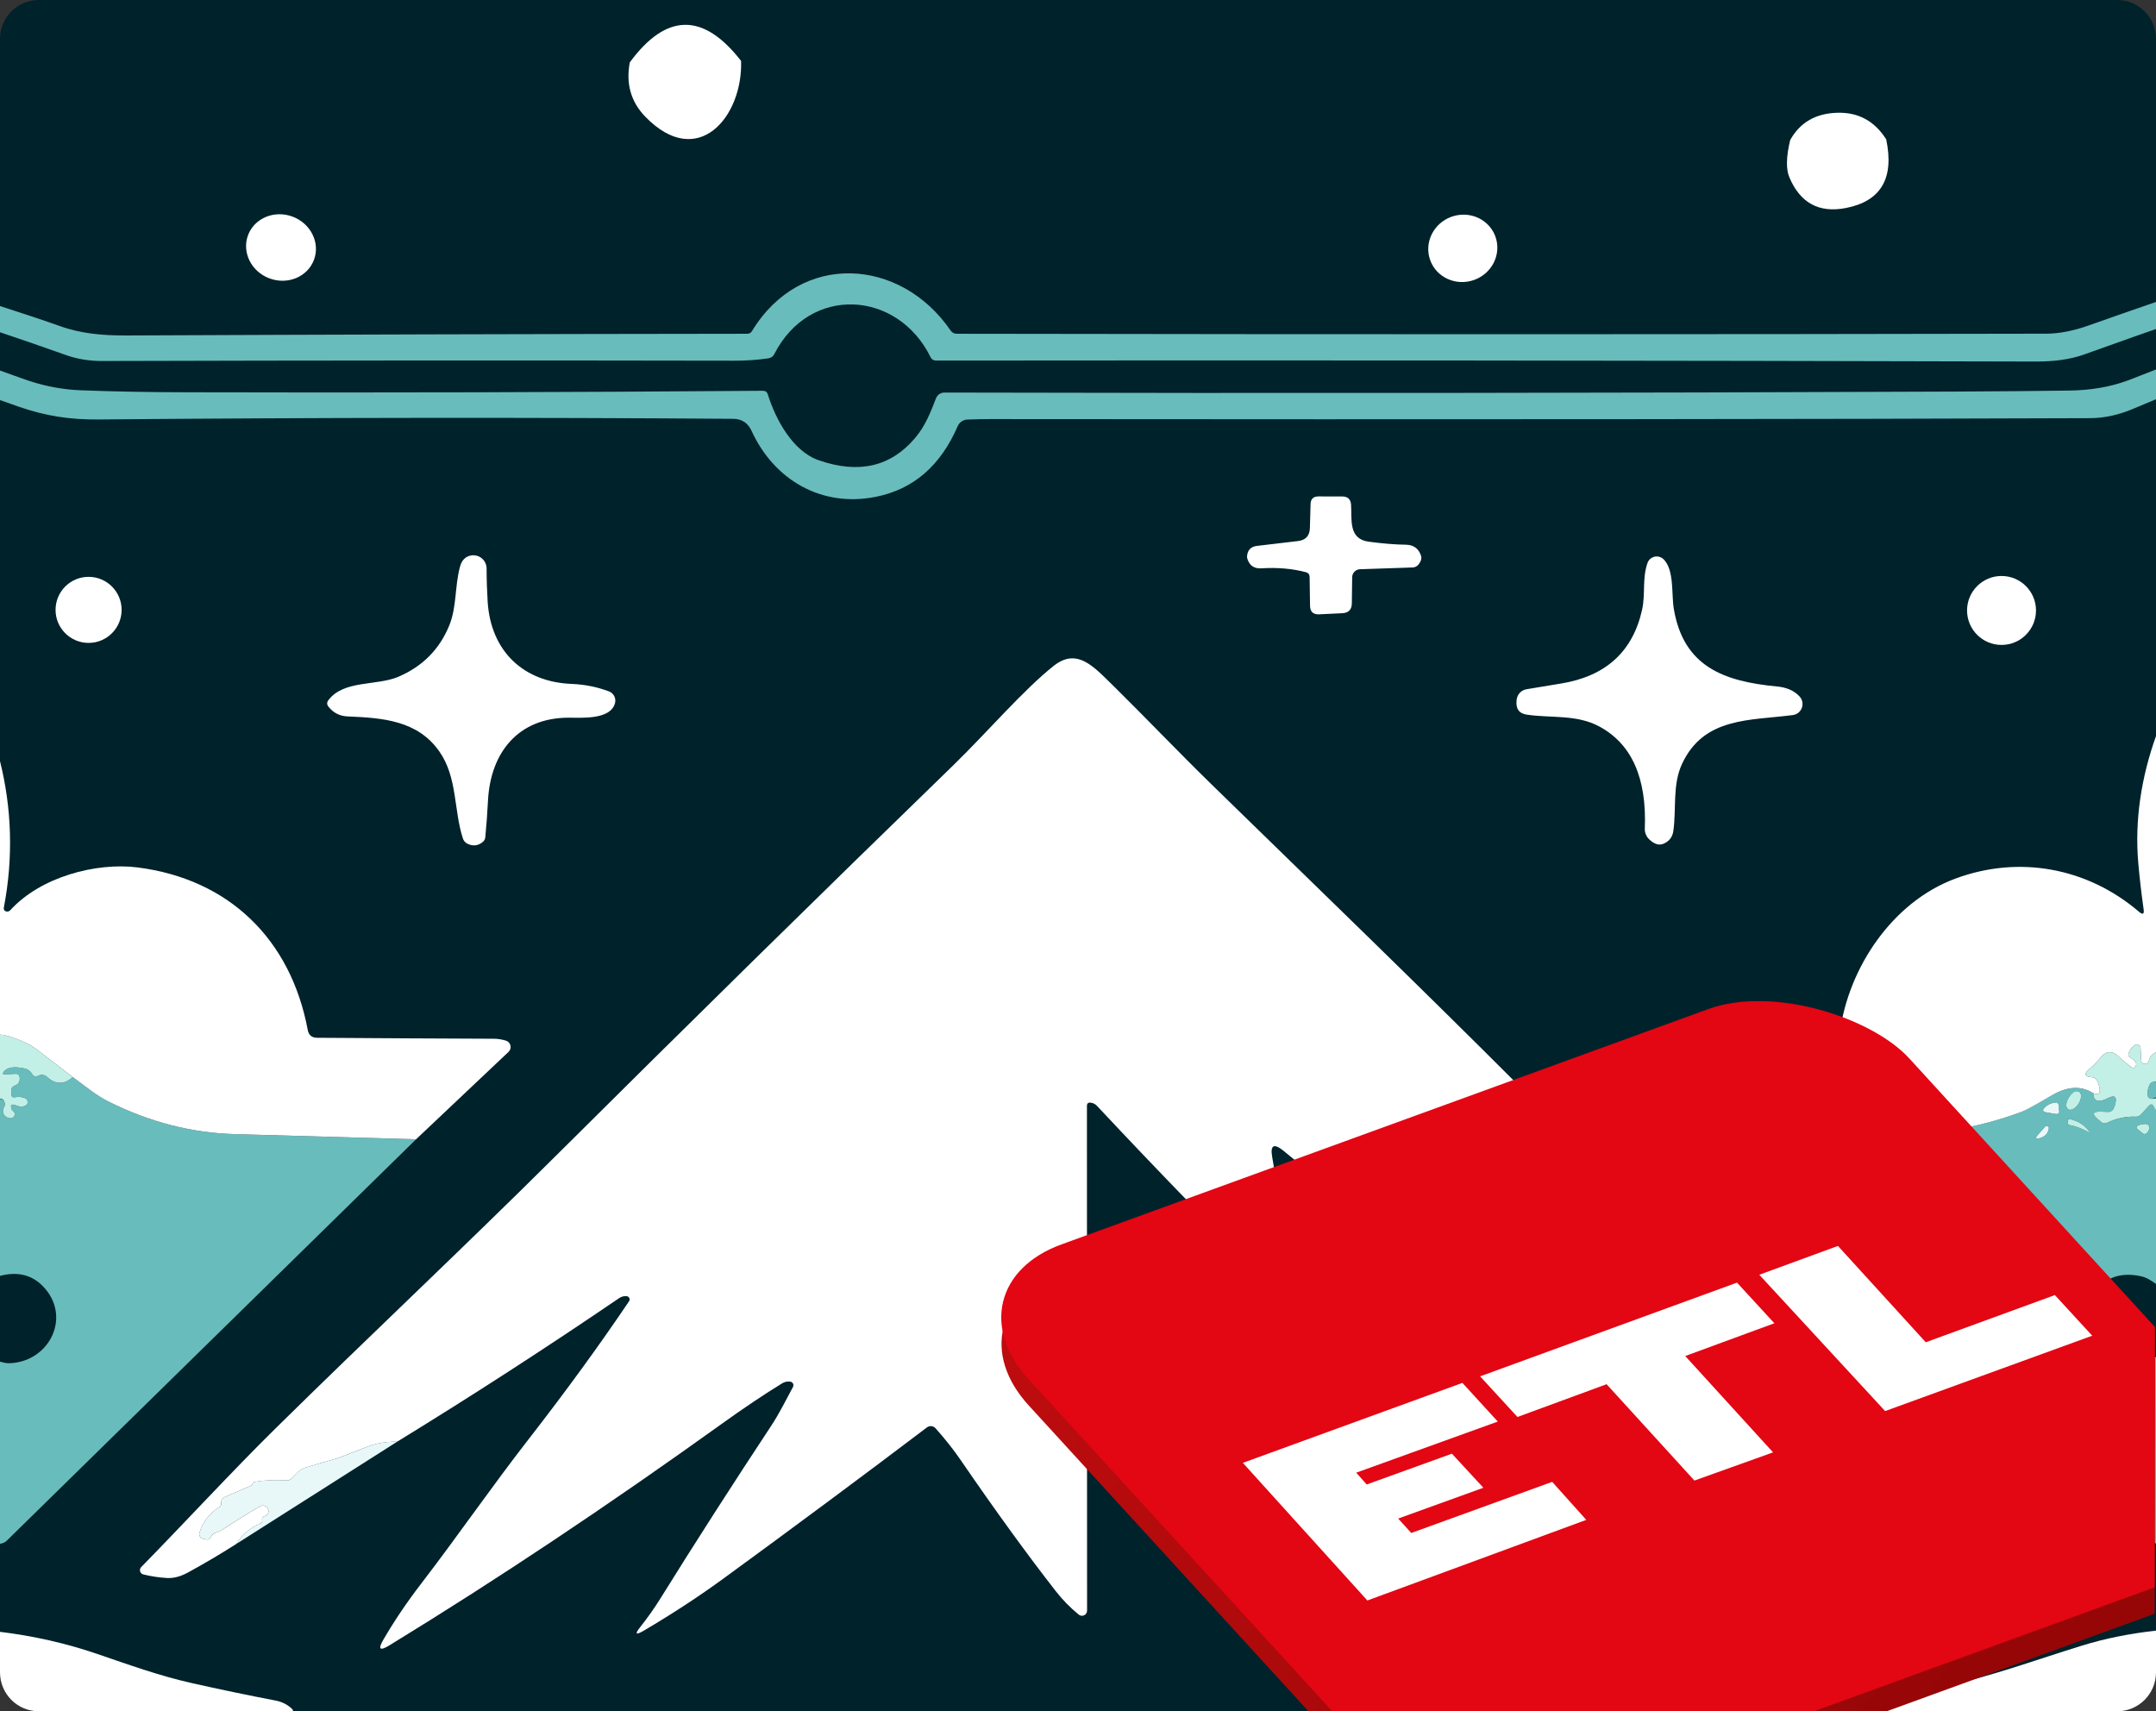 <?xml version="1.0" encoding="UTF-8" standalone="no"?>
<svg
   version="1.1"
   viewBox="0 0 328.966 261.115"
   id="svg471"
   sodipodi:docname="icon.svg"
   inkscape:version="1.3.2 (091e20ef0f, 2023-11-25, custom)"
   width="328.966"
   height="261.115"
   inkscape:export-filename="icon.png"
   inkscape:export-xdpi="96"
   inkscape:export-ydpi="96"
   xmlns:inkscape="http://www.inkscape.org/namespaces/inkscape"
   xmlns:sodipodi="http://sodipodi.sourceforge.net/DTD/sodipodi-0.dtd"
   xmlns="http://www.w3.org/2000/svg"
   xmlns:svg="http://www.w3.org/2000/svg">
  <rect x="0" y="0" width="328.966" height="261.115" fill="#333333" stroke="none"/>
  <sodipodi:namedview
     id="namedview471"
     pagecolor="#ffffff"
     bordercolor="#666666"
     borderopacity="1.0"
     inkscape:showpageshadow="2"
     inkscape:pageopacity="0.0"
     inkscape:pagecheckerboard="0"
     inkscape:deskcolor="#d1d1d1"
     inkscape:zoom="2"
     inkscape:cx="67"
     inkscape:cy="160"
     inkscape:window-width="1920"
     inkscape:window-height="1020"
     inkscape:window-x="0"
     inkscape:window-y="0"
     inkscape:window-maximized="1"
     inkscape:current-layer="svg471" />
  <defs
     id="defs471">
    <linearGradient
       id="a"
       x1="87.2"
       x2="27.9"
       y1="114.9"
       y2="1.7"
       gradientTransform="translate(-31.283,257.029)"
       gradientUnits="userSpaceOnUse">
      <stop
         stop-color="#960607"
         id="stop1" />
      <stop
         offset="1"
         stop-color="#BC0C0E"
         id="stop2" />
    </linearGradient>
    <clipPath
       clipPathUnits="userSpaceOnUse"
       id="clipPath64">
      <rect
         style="fill:none;stroke-width:16.874;paint-order:fill markers stroke"
         id="rect64"
         width="328.966"
         height="261.115"
         x="0"
         y="0"
         rx="19" />
    </clipPath>
    <clipPath
       clipPathUnits="userSpaceOnUse"
       id="clipPath65">
      <rect
         style="fill:none;stroke-width:16.874;paint-order:fill markers stroke"
         id="rect65"
         width="328.966"
         height="261.115"
         x="0"
         y="0"
         rx="19" />
    </clipPath>
    <clipPath
       clipPathUnits="userSpaceOnUse"
       id="clipPath66">
      <rect
         style="fill:none;stroke-width:17.711;paint-order:fill markers stroke"
         id="rect66"
         width="289.446"
         height="326.943"
         x="0"
         y="0"
         rx="16.717"
         transform="matrix(0.907,0.421,-0.584,0.812,0,0)" />
    </clipPath>
    <clipPath
       clipPathUnits="userSpaceOnUse"
       id="clipPath67">
      <rect
         style="fill:none;stroke-width:17.711;paint-order:fill markers stroke"
         id="rect67"
         width="289.446"
         height="326.943"
         x="0"
         y="0"
         rx="16.717"
         transform="matrix(0.907,0.421,-0.584,0.812,0,0)" />
    </clipPath>
  </defs>
  <path
     id="path644"
     style="display:inline;fill:#00222b;stroke-width:1.516"
     d="M 5.945 0 C 2.652 -1.1842367e-15 1.1957129e-17 2.652 0 5.945 L 0 255.17 C 0 258.463 2.652 261.115 5.945 261.115 L 323.021 261.115 C 326.315 261.115 328.967 258.463 328.967 255.17 L 328.967 5.945 C 328.967 2.652 326.315 0 323.021 0 L 5.945 0 z " />
  <path
     id="path595"
     style="display:inline;fill:#68bcbc"
     d="M 129.812 41.707 C 124.114 41.592 118.442 44.405 114.727 50.535 C 114.577 50.778 114.316 50.926 114.037 50.926 C 82.444 50.959 50.831 51.046 19.197 51.186 C 15.747 51.196 12.366 50.924 9.086 49.734 C 6.137 48.668 3.049 47.706 0 46.695 L 0 50.695 C 3.396 51.845 6.774 52.996 10.006 54.154 C 11.716 54.774 13.616 55.084 15.506 55.084 C 48.092 54.991 80.313 54.975 112.166 55.035 C 113.926 55.035 115.616 54.916 117.236 54.676 C 117.65 54.616 117.953 54.399 118.146 54.025 C 123.546 43.445 136.946 44.264 141.986 54.494 C 142.16 54.841 142.44 55.016 142.826 55.016 C 195.966 54.956 251.916 55.004 310.676 55.164 C 313.502 55.171 315.919 54.822 317.926 54.115 C 321.622 52.821 325.271 51.468 328.967 50.205 L 328.967 46.07 C 325.589 47.244 322.306 48.371 318.707 49.654 C 316.36 50.488 314.2 50.907 312.227 50.914 C 261.167 51.021 205.747 51.026 145.967 50.926 C 145.604 50.926 145.264 50.746 145.057 50.445 C 141.237 44.865 135.511 41.822 129.812 41.707 z M 328.967 56.375 C 327.486 56.938 325.945 57.584 324.486 58.115 C 321.88 59.062 318.921 59.556 315.607 59.596 C 310.014 59.669 304.443 59.717 298.896 59.744 C 246.203 59.971 194.602 60.021 144.096 59.895 C 143.53 59.895 143.022 60.245 142.816 60.775 C 141.976 62.945 141.186 64.985 139.646 66.805 C 135.933 71.218 131.016 72.355 124.896 70.215 C 120.947 68.835 118.336 63.986 117.156 60.176 C 117.043 59.809 116.793 59.625 116.406 59.625 C 87.033 59.858 57.66 59.935 28.287 59.855 C 22.627 59.842 17.336 59.741 12.416 59.555 C 9.709 59.455 7.054 58.975 4.447 58.115 C 2.92 57.61 1.505 57.053 0 56.537 L 0 61.045 C 1.037 61.404 1.868 61.718 2.938 62.084 C 6.987 63.464 10.597 64.044 15.027 64.004 C 48.421 63.711 80.707 63.678 111.887 63.904 C 113.193 63.918 114.127 64.539 114.688 65.766 C 118.097 73.206 125.337 77.475 133.637 75.805 C 139.35 74.665 143.514 71.072 146.127 65.025 C 146.385 64.432 146.961 64.039 147.607 64.016 C 148.821 63.969 149.991 63.945 151.117 63.945 C 222.357 64.012 278.271 63.965 318.857 63.805 C 321.084 63.798 323.317 63.312 325.557 62.346 C 326.692 61.858 327.831 61.399 328.967 60.916 L 328.967 56.375 z M 1.809 162.885 C 1.284 162.958 0.887 163.155 0.617 163.475 C 0.344 163.795 0.416 163.946 0.836 163.926 L 2.336 163.846 C 2.749 163.819 2.973 164.012 3.006 164.426 C 3.066 165.046 2.813 165.454 2.246 165.654 C 1.899 165.781 1.727 166.028 1.727 166.395 L 1.727 166.926 C 1.727 167.332 1.926 167.494 2.326 167.414 C 2.779 167.321 3.25 167.359 3.736 167.525 C 4.083 167.639 4.243 167.877 4.217 168.244 C 4.197 168.504 4.021 168.682 3.688 168.775 C 3.381 168.869 3.077 168.869 2.777 168.775 L 2.217 168.596 C 1.77 168.449 1.603 168.605 1.717 169.064 C 1.763 169.258 1.862 169.415 2.016 169.535 C 2.462 169.884 2.232 170.601 1.666 170.625 C 1.406 170.638 1.156 170.564 0.916 170.404 C 0.444 170.081 0.304 169.45 0.596 168.965 C 0.742 168.725 0.777 168.472 0.697 168.205 C 0.602 167.848 0.34 167.708 0 167.67 L 0 194.676 C 2.606 194 4.784 194.475 6.496 196.205 C 11.046 200.795 7.587 207.844 1.387 208.004 C 0.873 208.017 0.446 207.872 0 207.762 L 0 235.555 C 0.367 235.488 0.733 235.372 1.016 235.096 L 63.486 173.834 C 54.141 173.554 44.93 173.292 35.857 173.045 C 34.206 173 32.564 172.862 30.934 172.633 C 27.673 172.174 24.455 171.344 21.279 170.146 C 19.691 169.548 18.113 168.857 16.547 168.074 C 14.647 167.124 12.897 165.646 11.107 164.346 C 10.444 164.939 9.781 165.231 9.121 165.223 C 8.461 165.214 7.803 164.905 7.146 164.295 C 6.814 163.988 6.326 163.917 5.916 164.115 C 5.683 164.225 5.48 164.258 5.309 164.217 C 5.137 164.175 4.997 164.059 4.887 163.865 C 4.633 163.425 4.259 163.148 3.766 163.035 C 2.986 162.862 2.333 162.812 1.809 162.885 z M 328.717 165.055 C 328.37 165.062 328.123 165.222 327.977 165.535 C 327.75 165.995 327.657 166.508 327.697 167.074 C 327.717 167.408 327.893 167.598 328.227 167.645 C 328.502 167.68 328.725 167.519 328.967 167.43 L 328.967 165.148 C 328.875 165.139 328.812 165.055 328.717 165.055 z M 315.621 166.107 C 314.806 166.27 313.954 166.612 313.066 167.135 C 310.633 168.568 309.15 169.384 308.617 169.584 C 306.854 170.247 305.073 170.816 303.273 171.291 C 299.675 172.241 296.004 172.815 292.262 173.012 C 290.391 173.11 288.502 173.115 286.596 173.025 L 285.02 173.057 L 263.916 173.484 C 285.543 193.664 306.804 214.152 327.697 234.945 C 328.048 235.295 328.501 235.465 328.967 235.492 L 328.967 207.045 C 325.559 208.491 320.389 207.806 319.236 203.805 C 317.716 198.495 320.437 193.344 326.717 194.744 C 327.612 194.941 328.286 195.446 328.967 195.904 L 328.967 169.271 C 328.846 169.158 328.71 169.072 328.627 168.885 C 328.44 168.445 328.187 168.401 327.867 168.754 L 326.688 170.035 C 326.468 170.282 326.194 170.398 325.867 170.385 C 324.367 170.325 322.909 170.634 321.496 171.314 C 321.169 171.468 320.869 171.432 320.596 171.205 L 320.137 170.814 C 319.117 169.961 319.269 169.562 320.596 169.615 L 321.607 169.654 C 322.027 169.674 322.326 169.492 322.506 169.105 C 322.619 168.879 322.703 168.652 322.756 168.426 C 323.023 167.326 322.65 167.035 321.637 167.555 C 320.9 167.935 320.344 168.062 319.971 167.936 C 319.597 167.809 319.406 167.428 319.396 166.795 C 318.933 166.503 318.454 166.292 317.959 166.16 C 317.216 165.963 316.437 165.945 315.621 166.107 z M 316.947 166.508 C 317.061 166.508 317.164 166.535 317.25 166.59 C 317.665 166.852 317.624 167.663 317.158 168.4 C 316.692 169.137 315.978 169.522 315.562 169.26 C 315.147 168.997 315.188 168.187 315.654 167.449 C 315.97 166.951 316.373 166.71 316.746 166.625 C 316.798 166.612 316.848 166.513 316.898 166.51 C 316.915 166.509 316.931 166.508 316.947 166.508 z M 313.535 168.24 C 313.551 168.24 313.565 168.24 313.58 168.24 C 313.683 168.241 313.729 168.311 313.805 168.346 C 313.86 168.371 313.928 168.381 313.969 168.424 C 314.102 168.565 314.18 168.773 314.156 169.105 C 314.143 169.205 314.149 169.301 314.176 169.395 C 314.269 169.855 314.084 170.045 313.617 169.965 L 312.188 169.725 C 311.681 169.638 311.601 169.405 311.947 169.025 C 312.254 168.685 312.659 168.445 313.166 168.305 C 313.303 168.266 313.427 168.244 313.535 168.24 z M 315.764 170.742 C 315.789 170.742 315.816 170.746 315.846 170.754 C 317.032 171.034 317.973 171.608 318.666 172.475 C 318.926 172.808 318.869 172.871 318.496 172.664 C 317.609 172.171 316.69 171.834 315.736 171.654 C 315.567 171.619 315.456 171.456 315.486 171.285 L 315.557 170.945 C 315.582 170.82 315.642 170.753 315.738 170.744 C 315.746 170.743 315.755 170.742 315.764 170.742 z M 327.318 171.494 C 327.341 171.494 327.364 171.494 327.387 171.494 C 327.775 171.499 328.053 171.871 327.947 172.244 C 327.881 172.491 327.759 172.702 327.586 172.875 C 327.366 173.082 327.136 173.091 326.896 172.904 L 326.227 172.355 C 325.867 172.062 325.906 171.836 326.346 171.676 C 326.658 171.557 326.982 171.496 327.318 171.494 z M 312.291 171.793 C 312.499 171.792 312.657 171.981 312.617 172.186 C 312.497 172.919 312.063 173.401 311.316 173.635 C 310.59 173.861 310.477 173.689 310.977 173.115 L 312.037 171.914 C 312.094 171.845 312.178 171.802 312.268 171.795 C 312.271 171.795 312.269 171.801 312.273 171.801 C 312.28 171.8 312.284 171.793 312.291 171.793 z " />
  <path
     id="path594"
     style="display:none;fill:#359cab"
     d="M 0 9.291 L 0 21.43 L 94.277 21.375 C 94.744 21.375 95.14 21.539 95.467 21.865 C 97.377 23.795 98.116 25.835 101.176 26.375 C 106.869 27.375 111.306 25.944 114.486 22.084 C 114.853 21.635 115.404 21.375 115.986 21.375 L 273.146 21.375 C 273.521 20.702 273.953 20.11 274.441 19.6 C 275.905 18.068 277.878 17.27 280.357 17.205 C 283.544 17.118 286.024 18.468 287.797 21.254 L 328.967 21.158 L 328.967 9.389 L 113.076 9.295 C 113.181 12.486 112.283 15.639 110.695 17.9 C 110.166 18.655 109.559 19.309 108.889 19.834 C 107.548 20.882 105.95 21.409 104.186 21.16 C 104.184 21.16 104.182 21.159 104.18 21.158 C 103.299 21.033 102.375 20.716 101.424 20.174 C 100.47 19.63 99.488 18.86 98.486 17.834 C 96.273 15.568 95.476 12.795 96.096 9.516 L 0 9.291 z " />
  <path
     id="path563"
     style="display:inline;fill:#c2efe6"
     d="M 326.041 159.359 C 325.945 159.361 325.847 159.389 325.756 159.445 C 325.309 159.725 324.987 160.136 324.787 160.676 C 324.667 160.996 324.76 161.231 325.066 161.385 C 325.353 161.531 325.597 161.728 325.797 161.975 C 325.99 162.228 325.993 162.484 325.807 162.744 C 325.647 162.964 325.459 162.999 325.246 162.846 C 324.559 162.359 323.913 161.821 323.307 161.234 C 322.797 160.741 322.305 160.511 321.83 160.543 C 321.355 160.575 320.897 160.869 320.457 161.426 C 319.984 162.019 319.46 162.552 318.887 163.025 C 318.383 163.439 318.169 163.758 318.242 163.984 C 318.315 164.211 318.676 164.345 319.326 164.385 C 319.519 164.398 319.692 164.502 319.844 164.695 C 319.995 164.889 320.126 165.172 320.236 165.545 C 320.413 166.152 320.431 166.559 320.291 166.768 C 320.151 166.976 319.853 166.985 319.396 166.795 C 319.416 168.062 320.163 168.315 321.637 167.555 C 322.65 167.035 323.023 167.326 322.756 168.426 C 322.703 168.652 322.619 168.879 322.506 169.105 C 322.326 169.492 322.027 169.674 321.607 169.654 L 320.596 169.615 C 319.269 169.562 319.117 169.961 320.137 170.814 L 320.596 171.205 C 320.869 171.432 321.169 171.468 321.496 171.314 C 322.909 170.634 324.367 170.325 325.867 170.385 C 326.194 170.398 326.467 170.282 326.688 170.035 L 327.867 168.754 C 328.187 168.401 328.44 168.445 328.627 168.885 C 328.715 169.085 328.834 169.226 328.967 169.342 L 328.967 167.561 C 328.734 167.641 328.49 167.678 328.227 167.645 C 327.893 167.598 327.717 167.408 327.697 167.074 C 327.657 166.508 327.75 165.995 327.977 165.535 C 328.123 165.222 328.37 165.061 328.717 165.055 C 328.803 165.055 328.884 165.069 328.967 165.076 L 328.967 160.531 C 328.897 160.58 328.835 160.637 328.756 160.676 C 328.316 160.889 328.039 161.235 327.926 161.715 C 327.886 161.881 327.817 162.025 327.717 162.145 C 327.583 162.311 327.373 162.368 327.086 162.314 C 326.882 162.273 326.73 162.097 326.717 161.885 L 326.607 159.885 C 326.599 159.674 326.478 159.509 326.312 159.424 C 326.23 159.381 326.137 159.357 326.041 159.359 z " />
  <path
     id="path549"
     style="display:inline;fill:#c2efe6"
     d="M 316.947 166.508 C 316.931 166.508 316.915 166.509 316.898 166.51 C 316.487 166.539 315.996 166.909 315.654 167.449 C 315.188 168.187 315.147 168.997 315.562 169.26 C 315.978 169.522 316.692 169.137 317.158 168.4 C 317.624 167.663 317.665 166.853 317.25 166.59 C 317.164 166.535 317.061 166.508 316.947 166.508 z " />
  <path
     id="path547"
     style="display:inline;fill:#e8f8f9"
     d="M 313.535 168.24 C 313.427 168.244 313.303 168.266 313.166 168.305 C 312.659 168.445 312.254 168.685 311.947 169.025 C 311.601 169.405 311.681 169.638 312.188 169.725 L 313.617 169.965 C 314.084 170.045 314.269 169.855 314.176 169.395 C 314.149 169.301 314.143 169.205 314.156 169.105 C 314.198 168.533 314.006 168.243 313.58 168.24 C 313.565 168.24 313.551 168.24 313.535 168.24 z " />
  <path
     id="path546"
     style="display:inline;fill:#c2efe6"
     d="M 315.764 170.742 C 315.756 170.742 315.746 170.743 315.738 170.744 C 315.642 170.753 315.582 170.82 315.557 170.945 L 315.486 171.285 C 315.456 171.456 315.567 171.619 315.736 171.654 C 316.69 171.834 317.609 172.171 318.496 172.664 C 318.869 172.871 318.926 172.808 318.666 172.475 C 317.973 171.608 317.032 171.034 315.846 170.754 C 315.816 170.747 315.789 170.742 315.764 170.742 z " />
  <path
     id="path545"
     style="display:inline;fill:#c2efe6"
     d="M 262.146 171.436 L 263.916 173.484 L 285.02 173.057 C 281.354 173.109 277.742 173.018 274.182 172.787 C 274.176 172.787 274.17 172.787 274.164 172.787 C 274.158 172.787 274.152 172.785 274.146 172.785 C 270.078 172.52 266.077 172.071 262.146 171.436 z " />
  <path
     id="path544"
     style="display:inline;fill:#c2efe6"
     d="M 327.318 171.494 C 326.982 171.496 326.658 171.557 326.346 171.676 C 325.906 171.836 325.867 172.062 326.227 172.355 L 326.896 172.904 C 327.136 173.091 327.366 173.082 327.586 172.875 C 327.759 172.702 327.881 172.491 327.947 172.244 C 328.053 171.871 327.775 171.499 327.387 171.494 C 327.364 171.494 327.341 171.494 327.318 171.494 z " />
  <path
     id="path543"
     style="display:inline;fill:#e8f8f9"
     d="M 312.268 171.795 C 312.178 171.802 312.094 171.845 312.037 171.914 L 310.977 173.115 C 310.477 173.689 310.59 173.861 311.316 173.635 C 312.063 173.401 312.497 172.919 312.617 172.186 C 312.658 171.972 312.484 171.778 312.268 171.795 z " />
  <path
     id="path529"
     style="display:inline;fill:#c2efe6"
     d="M 0 157.824 L 0 167.617 C 0.361 167.645 0.599 167.835 0.697 168.205 C 0.777 168.472 0.742 168.725 0.596 168.965 C 0.304 169.45 0.444 170.081 0.916 170.404 C 1.156 170.564 1.406 170.638 1.666 170.625 C 2.232 170.601 2.462 169.884 2.016 169.535 C 1.862 169.415 1.763 169.258 1.717 169.064 C 1.603 168.604 1.77 168.449 2.217 168.596 L 2.777 168.775 C 3.077 168.869 3.381 168.869 3.688 168.775 C 4.021 168.682 4.197 168.504 4.217 168.244 C 4.243 167.877 4.083 167.639 3.736 167.525 C 3.25 167.359 2.78 167.321 2.326 167.414 C 1.926 167.494 1.727 167.332 1.727 166.926 L 1.727 166.395 C 1.727 166.028 1.899 165.781 2.246 165.654 C 2.813 165.454 3.066 165.046 3.006 164.426 C 2.973 164.012 2.749 163.819 2.336 163.846 L 0.836 163.926 C 0.416 163.946 0.344 163.795 0.617 163.475 C 1.157 162.835 2.206 162.688 3.766 163.035 C 4.259 163.148 4.633 163.425 4.887 163.865 C 5.107 164.252 5.449 164.335 5.916 164.115 C 6.326 163.917 6.814 163.988 7.146 164.295 C 8.46 165.515 9.781 165.532 11.107 164.346 C 9.354 162.986 7.533 161.588 5.646 160.154 C 5.133 159.758 4.515 159.389 3.793 159.049 C 3.071 158.709 2.246 158.399 1.316 158.115 C 0.876 157.98 0.438 157.891 0 157.824 z " />
  <path
     id="path318"
     style="display:inline;fill:#ffffff"
     d="M 0 116.141 L 0 157.85 C 0.438 157.917 0.876 157.98 1.316 158.115 C 3.176 158.682 4.62 159.361 5.646 160.154 C 7.533 161.588 9.354 162.986 11.107 164.346 C 12.897 165.646 14.647 167.124 16.547 168.074 C 22.814 171.208 29.251 172.865 35.857 173.045 C 44.931 173.292 54.14 173.554 63.486 173.834 L 77.596 160.494 C 78.155 159.961 77.942 159.024 77.207 158.785 C 76.587 158.592 75.95 158.494 75.297 158.494 C 66.67 158.461 57.697 158.412 48.377 158.346 C 47.577 158.339 47.104 157.941 46.957 157.154 C 44.357 143.244 34.856 134.115 20.996 132.355 C 14.606 131.545 6.156 133.845 1.596 138.855 C 1.409 139.062 1.183 139.131 0.916 139.064 C 0.681 139.005 0.532 138.774 0.576 138.535 C 2.072 130.791 1.773 123.233 0 116.141 z " />
  <path
     id="path311"
     style="display:inline;fill:#ffffff"
     d="M 328.967 112.309 C 326.739 118.546 325.681 125.148 326.266 131.734 C 326.472 134.061 326.743 136.391 327.076 138.725 C 327.19 139.485 326.954 139.615 326.367 139.115 C 318.517 132.405 308.097 130.445 298.367 134.055 C 288.787 137.595 282.047 147.596 280.717 157.596 C 280.662 158.064 280.268 158.419 279.797 158.426 C 270.75 158.559 261.626 158.619 252.426 158.605 C 251.806 158.605 251.296 158.734 250.896 158.994 C 250.69 159.138 250.656 159.428 250.826 159.605 L 262.146 171.436 C 270.02 172.709 278.169 173.239 286.596 173.025 C 294.222 173.385 301.564 172.237 308.617 169.584 C 309.151 169.384 310.633 168.568 313.066 167.135 C 315.433 165.741 317.543 165.628 319.396 166.795 C 320.31 167.175 320.59 166.758 320.236 165.545 C 320.016 164.798 319.713 164.411 319.326 164.385 C 318.026 164.305 317.88 163.852 318.887 163.025 C 319.46 162.552 319.984 162.019 320.457 161.426 C 321.337 160.312 322.287 160.248 323.307 161.234 C 323.913 161.821 324.559 162.359 325.246 162.846 C 325.459 162.999 325.647 162.964 325.807 162.744 C 325.993 162.484 325.99 162.228 325.797 161.975 C 325.597 161.728 325.353 161.531 325.066 161.385 C 324.76 161.231 324.667 160.996 324.787 160.676 C 324.987 160.136 325.309 159.725 325.756 159.445 C 326.12 159.221 326.591 159.464 326.607 159.885 L 326.717 161.885 C 326.73 162.097 326.882 162.273 327.086 162.314 C 327.373 162.368 327.583 162.311 327.717 162.145 C 327.817 162.025 327.886 161.882 327.926 161.715 C 328.039 161.235 328.316 160.889 328.756 160.676 C 328.835 160.637 328.897 160.58 328.967 160.531 L 328.967 112.309 z " />
  <path
     id="path310"
     style="display:inline;fill:#ffffff"
     d="M 0 248.988 L 0 255.17 C 0 258.463 2.652 261.115 5.945 261.115 L 44.688 261.115 C 44.741 261.004 44.682 260.86 44.486 260.676 C 43.82 260.062 43.01 259.661 42.057 259.475 C 37.81 258.661 33.539 257.771 29.246 256.805 C 24.346 255.705 19.576 253.985 14.846 252.365 C 10.042 250.717 5.088 249.611 0 248.988 z " />
  <path
     id="path309"
     style="display:inline;fill:#ffffff"
     d="M 328.967 248.803 C 325.02 249.245 321.237 249.986 317.656 251.096 C 310.786 253.216 304.097 255.696 297.217 257.186 C 293.297 258.032 289.38 258.941 285.467 259.914 C 284.727 260.094 284.607 260.475 285.107 261.055 C 285.127 261.078 285.168 261.093 285.189 261.115 L 323.021 261.115 C 326.315 261.115 328.967 258.463 328.967 255.17 L 328.967 248.803 z " />
  <path
     id="path305"
     style="display:inline;fill:#ffffff"
     d="M 104.512 3.789 C 101.682 3.826 98.876 5.736 96.096 9.516 C 95.476 12.796 96.273 15.567 98.486 17.834 C 106.496 26.044 113.356 17.805 113.076 9.295 C 110.196 5.588 107.342 3.752 104.512 3.789 z " />
  <path
     id="path296"
     style="display:inline;fill:#ffffff"
     d="M 280.357 17.205 C 277.051 17.292 274.646 18.682 273.146 21.375 C 272.54 23.908 272.496 25.795 273.016 27.035 C 274.662 30.962 277.531 32.531 281.617 31.744 C 286.997 30.711 289.057 27.214 287.797 21.254 C 286.024 18.467 283.544 17.118 280.357 17.205 z " />
  <path
     id="path295"
     style="display:inline;fill:#ffffff"
     d="M 42.656 32.691 C 42.561 32.691 42.466 32.695 42.371 32.699 C 40.294 32.803 38.523 34.055 37.84 35.902 C 36.876 38.508 38.35 41.453 41.131 42.482 C 43.913 43.511 46.949 42.233 47.912 39.627 C 48.876 37.022 47.402 34.076 44.621 33.047 C 43.989 32.813 43.323 32.692 42.656 32.691 z " />
  <path
     id="path294"
     style="display:inline;fill:#ffffff"
     d="M 223.377 32.754 C 222.718 32.745 222.061 32.858 221.438 33.086 C 218.693 34.09 217.256 37.057 218.229 39.713 C 219.2 42.369 222.213 43.708 224.957 42.703 C 227.701 41.699 229.137 38.732 228.164 36.076 C 227.475 34.194 225.715 32.9 223.66 32.766 C 223.566 32.759 223.471 32.755 223.377 32.754 z " />
  <path
     id="path290"
     style="display:inline;fill:#ffffff"
     d="M 201.176 75.744 C 200.389 75.744 199.987 76.139 199.967 76.926 L 199.867 80.555 C 199.834 81.748 199.227 82.415 198.047 82.555 L 191.787 83.295 C 190.854 83.408 190.351 83.932 190.277 84.865 C 190.27 84.972 190.28 85.082 190.307 85.195 C 190.62 86.282 191.343 86.788 192.477 86.715 C 194.923 86.562 197.179 86.758 199.246 87.305 C 199.626 87.405 199.82 87.652 199.826 88.045 L 199.887 92.414 C 199.9 93.341 200.37 93.781 201.297 93.734 L 204.807 93.564 C 205.773 93.518 206.259 93.012 206.266 92.045 L 206.316 88.074 C 206.327 87.413 206.855 86.877 207.516 86.855 L 215.557 86.584 C 215.911 86.571 216.241 86.399 216.457 86.115 C 216.837 85.615 216.956 85.166 216.816 84.766 C 216.443 83.692 215.687 83.142 214.547 83.115 C 212.827 83.089 210.926 82.934 208.846 82.654 C 205.706 82.234 206.296 79.254 206.146 76.994 C 206.086 76.174 205.646 75.761 204.826 75.754 L 201.176 75.744 z " />
  <path
     id="path289"
     style="display:inline;fill:#ffffff"
     d="M 72.34 84.725 C 72.192 84.717 72.04 84.727 71.887 84.754 C 71.02 84.901 70.454 85.472 70.188 86.465 C 69.368 89.475 69.717 92.595 68.537 95.465 C 67.064 99.058 64.504 101.648 60.857 103.234 C 57.497 104.694 52.457 103.714 50.107 106.834 C 49.854 107.167 49.857 107.498 50.117 107.824 C 50.864 108.771 51.843 109.268 53.057 109.314 C 58.457 109.534 63.696 109.945 67.006 114.615 C 69.826 118.615 69.197 123.516 70.627 127.926 C 70.754 128.312 71.004 128.592 71.377 128.766 C 72.217 129.146 72.982 129.042 73.676 128.455 C 73.896 128.268 74.02 128.034 74.047 127.754 C 74.227 125.867 74.364 124.012 74.457 122.186 C 74.827 114.866 79.027 109.514 86.777 109.504 C 88.827 109.504 93.146 109.835 93.836 107.295 C 94.037 106.544 93.639 105.765 92.916 105.494 C 91.109 104.814 89.223 104.435 87.256 104.355 C 79.866 104.075 74.876 99.365 74.406 91.785 C 74.3 90.085 74.246 88.401 74.246 86.734 C 74.24 85.639 73.377 84.778 72.34 84.725 z " />
  <path
     id="path285"
     style="display:inline;fill:#ffffff"
     d="M 252.83 84.906 C 252.704 84.902 252.577 84.915 252.451 84.943 C 251.95 85.057 251.545 85.42 251.377 85.904 C 250.547 88.284 251.087 90.625 250.557 93.025 C 249.13 99.445 244.984 103.205 238.117 104.305 C 236.337 104.591 234.606 104.877 232.926 105.164 C 232.136 105.294 231.523 105.927 231.416 106.725 C 231.229 108.091 231.747 108.865 232.967 109.045 C 236.727 109.595 240.577 108.975 244.057 110.865 C 248.977 113.532 251.28 118.722 250.967 126.436 C 250.947 127.023 251.171 127.594 251.586 128.016 C 252.366 128.789 253.107 129.031 253.807 128.744 C 254.687 128.377 255.193 127.722 255.326 126.775 C 255.796 123.315 255.166 119.725 256.656 116.535 C 260.006 109.375 267.037 109.965 273.557 109.105 C 274.91 108.924 275.508 107.301 274.596 106.285 C 273.686 105.285 272.447 104.864 271.127 104.744 C 263.117 103.974 256.867 101.785 255.387 92.865 C 255.017 90.675 255.486 86.996 253.846 85.346 C 253.571 85.073 253.207 84.918 252.83 84.906 z " />
  <path
     id="path279"
     style="display:inline;fill:#ffffff"
     d="M 13.516 88.016 C 10.733 88.016 8.477 90.272 8.477 93.055 C 8.476 95.838 10.732 98.095 13.516 98.096 C 16.3 98.096 18.557 95.839 18.557 93.055 C 18.556 90.271 16.299 88.015 13.516 88.016 z " />
  <path
     id="path234"
     style="display:inline;fill:#ffffff"
     d="M 305.396 87.885 C 302.492 87.885 300.137 90.24 300.137 93.145 C 300.137 96.049 302.492 98.404 305.396 98.404 C 308.301 98.404 310.656 96.049 310.656 93.145 C 310.656 90.24 308.301 87.885 305.396 87.885 z " />
  <path
     id="path49"
     style="display:inline;fill:#68bcbc"
     d="M 276.176 208.775 C 276.196 210.085 276.132 211.396 275.982 212.707 C 275.833 214.018 275.597 215.331 275.277 216.645 C 275.264 216.698 275.237 216.745 275.197 216.785 C 275.137 216.852 275.057 216.861 274.957 216.814 C 274.897 216.788 274.864 216.805 274.857 216.865 C 274.737 217.575 274.581 218.236 274.387 218.848 C 274.192 219.46 273.96 220.023 273.691 220.537 C 273.423 221.051 273.118 221.517 272.775 221.934 C 272.433 222.35 272.053 222.717 271.637 223.035 L 289.146 235.105 L 293.717 225.766 L 276.176 208.775 z " />
  <path
     id="path48"
     style="display:inline;fill:#359cab"
     d="M 293.717 225.766 L 289.146 235.105 C 290.58 236.565 292.574 237.768 295.127 238.715 C 299.267 240.242 303.449 240.899 307.676 240.686 C 308.211 240.659 308.454 240.005 308.066 239.635 L 293.717 225.766 z " />
  <path
     id="path47"
     style="display:inline;fill:#ffffff"
     d="M 163.264 100.469 C 162.493 100.548 161.682 100.889 160.807 101.574 C 156.257 105.154 150.466 111.895 145.506 116.715 C 125.039 136.581 104.733 156.537 84.586 176.584 C 70.556 190.534 55.907 204.285 42.037 217.955 C 35.307 224.585 28.457 232.055 21.547 239.105 C 21.184 239.473 21.357 240.096 21.857 240.225 C 23.017 240.518 24.233 240.702 25.506 240.775 C 26.499 240.829 27.556 240.549 28.676 239.936 C 31.209 238.556 33.667 237.104 36.047 235.584 C 36.282 235.221 36.535 234.883 36.807 234.57 C 37.078 234.258 37.366 233.969 37.674 233.707 C 37.981 233.445 38.307 233.208 38.65 232.996 C 38.994 232.784 39.356 232.597 39.736 232.436 C 39.85 232.389 39.927 232.324 39.971 232.242 C 40.014 232.16 40.023 232.062 39.996 231.945 C 39.976 231.845 39.982 231.751 40.016 231.664 C 40.069 231.511 40.173 231.409 40.326 231.355 C 40.566 231.269 40.739 231.153 40.844 231.006 C 40.949 230.859 40.987 230.681 40.957 230.475 C 40.937 230.322 40.88 230.186 40.797 230.074 C 40.714 229.962 40.604 229.873 40.48 229.812 C 40.357 229.752 40.22 229.721 40.08 229.725 C 39.94 229.729 39.799 229.767 39.666 229.846 C 37.793 230.926 35.95 232.069 34.137 233.275 C 33.777 233.515 33.39 233.698 32.977 233.824 C 32.797 233.881 32.642 233.964 32.512 234.074 C 32.382 234.184 32.277 234.321 32.197 234.484 C 32.111 234.664 31.997 234.786 31.857 234.852 C 31.717 234.917 31.551 234.925 31.357 234.875 L 30.947 234.775 C 30.748 234.724 30.591 234.595 30.498 234.43 C 30.405 234.264 30.377 234.062 30.438 233.865 C 30.564 233.45 30.723 233.058 30.912 232.688 C 31.102 232.317 31.322 231.968 31.574 231.643 C 31.827 231.317 32.11 231.014 32.426 230.732 C 32.741 230.451 33.088 230.192 33.467 229.955 C 33.583 229.885 33.664 229.799 33.709 229.695 C 33.754 229.592 33.763 229.471 33.736 229.334 C 33.723 229.241 33.726 229.151 33.746 229.064 C 33.793 228.908 33.867 228.774 33.967 228.662 C 34.067 228.55 34.192 228.461 34.346 228.395 L 38.217 226.725 C 38.377 226.658 38.487 226.542 38.547 226.375 C 38.58 226.275 38.643 226.204 38.736 226.164 C 38.816 226.124 38.9 226.097 38.986 226.084 C 39.773 225.961 40.552 225.883 41.324 225.852 C 42.096 225.82 42.861 225.835 43.617 225.895 C 43.791 225.908 43.952 225.888 44.102 225.832 C 44.251 225.777 44.389 225.688 44.516 225.564 C 44.876 225.214 45.161 224.879 45.486 224.592 C 45.649 224.448 45.823 224.317 46.02 224.201 C 46.217 224.085 46.437 223.984 46.697 223.904 C 48.277 223.424 49.861 222.965 51.447 222.525 C 51.694 222.452 53.164 221.881 55.857 220.814 C 56.601 220.518 57.365 220.302 58.146 220.162 C 58.166 220.158 58.186 220.156 58.205 220.152 C 58.789 220.051 59.383 219.989 59.988 219.975 C 60.193 219.97 60.4 219.97 60.607 219.975 C 72.047 212.955 83.333 205.654 94.467 198.074 C 94.833 197.828 95.223 197.729 95.637 197.775 C 96 197.826 96.188 198.238 95.986 198.545 C 91.44 205.285 86.32 212.315 80.627 219.635 C 74.967 226.915 69.826 234.395 64.256 241.645 C 62.109 244.431 60.193 247.271 58.506 250.164 C 57.633 251.657 57.933 251.955 59.406 251.055 C 75.746 241.068 92.713 229.758 110.307 217.125 C 113.52 214.818 116.541 212.795 119.367 211.055 C 119.741 210.835 120.146 210.754 120.586 210.814 C 120.969 210.875 121.18 211.291 120.996 211.625 C 119.926 213.605 118.897 215.705 117.637 217.605 C 111.87 226.332 106.236 235.112 100.736 243.945 C 99.843 245.385 98.822 246.829 97.676 248.275 C 96.836 249.335 96.999 249.526 98.166 248.846 C 102.533 246.279 106.627 243.601 110.447 240.814 C 121.381 232.834 131.711 225.162 141.438 217.795 C 141.841 217.491 142.411 217.548 142.746 217.926 C 144.213 219.572 145.493 221.192 146.586 222.785 C 151.946 230.598 156.794 237.278 161.127 242.824 C 162.107 244.084 163.259 245.262 164.586 246.355 C 165.095 246.782 165.871 246.418 165.867 245.754 L 165.846 168.754 C 165.846 168.367 166.039 168.197 166.426 168.244 C 166.806 168.297 167.124 168.461 167.377 168.734 C 177.057 179.081 186.926 189.224 196.986 199.164 C 197.766 199.937 198.064 199.785 197.877 198.705 L 194.107 176.504 C 193.807 174.744 194.356 174.419 195.756 175.525 C 198.003 177.299 200.389 179.427 202.916 181.914 C 214.876 193.654 226.906 205.025 239.006 216.025 C 239.846 216.792 240.08 216.638 239.707 215.564 C 237.434 208.978 234.5 201.682 230.906 193.676 C 230.18 192.056 230.524 191.782 231.938 192.855 L 271.637 223.035 C 273.303 221.762 274.377 219.705 274.857 216.865 C 274.864 216.805 274.897 216.788 274.957 216.814 C 275.057 216.861 275.137 216.852 275.197 216.785 C 275.237 216.745 275.264 216.698 275.277 216.645 C 275.917 214.018 276.216 211.395 276.176 208.775 C 261.223 194.715 246.51 180.439 232.037 165.945 C 216.447 150.325 200.546 134.994 184.756 119.584 C 179.756 114.704 174.937 109.635 169.787 104.555 C 167.53 102.342 165.576 100.23 163.264 100.469 z " />
  <path
     id="path46"
     style="display:inline;fill:#e8f8f9"
     d="M 59.988 219.975 C 58.553 220.01 57.176 220.289 55.857 220.814 C 53.164 221.881 51.694 222.452 51.447 222.525 C 49.861 222.965 48.277 223.424 46.697 223.904 C 45.657 224.224 45.236 224.864 44.516 225.564 C 44.262 225.811 43.964 225.921 43.617 225.895 C 42.104 225.775 40.56 225.837 38.986 226.084 C 38.9 226.097 38.816 226.124 38.736 226.164 C 38.643 226.204 38.58 226.275 38.547 226.375 C 38.487 226.542 38.377 226.658 38.217 226.725 L 34.346 228.395 C 34.039 228.528 33.839 228.751 33.746 229.064 C 33.726 229.151 33.723 229.241 33.736 229.334 C 33.79 229.607 33.7 229.815 33.467 229.955 C 31.953 230.902 30.944 232.205 30.438 233.865 A 0.72 0.72 0 0 0 30.947 234.775 L 31.357 234.875 C 31.744 234.975 32.024 234.844 32.197 234.484 C 32.357 234.158 32.617 233.938 32.977 233.824 C 33.39 233.698 33.777 233.515 34.137 233.275 C 35.95 232.069 37.793 230.926 39.666 229.846 A 0.86 0.86 0 0 1 40.957 230.475 C 41.017 230.888 40.806 231.182 40.326 231.355 C 40.173 231.409 40.069 231.511 40.016 231.664 C 39.982 231.751 39.976 231.845 39.996 231.945 C 40.049 232.179 39.963 232.342 39.736 232.436 C 38.216 233.082 36.987 234.131 36.047 235.584 L 60.607 219.975 C 60.4 219.97 60.193 219.97 59.988 219.975 z " />
  <rect
     width="143"
     height="114.9"
     x="-31.268"
     y="257.052"
     fill="url(#a)"
     rx="19"
     style="fill:url(#a)"
     transform="matrix(0.94,-0.342,0.675,0.738,0,0)"
     id="rect2"
     clip-path="url(#clipPath67)" />
  <rect
     width="143"
     height="114.9"
     x="-28.368"
     y="252.952"
     fill="#e30613"
     rx="19"
     transform="matrix(0.94,-0.342,0.675,0.738,0,0)"
     id="rect3"
     clip-path="url(#clipPath66)" />
  <path
     fill="#ffffff"
     d="m 242.036,231.905 -5.2,-5.8 -21.5,7.8 -2,-2.2 13,-4.7 -4.8,-5.2 -13,4.7 -1.6,-1.8 21.6,-7.8 -5.4,-5.9 -33.5,12.2 19,21 z m 28.7,-30 -5.7,-6.2 -39.2,14.3 5.7,6.2 13.6,-5 13.4,14.7 12,-4.3 -13.4,-14.7 z m 48.5,1.9 -5.7,-6.2 -19.7,7.2 -13.4,-14.7 -12,4.4 19.2,20.8 z"
     id="path3"
     clip-path="url(#clipPath65)" />
  <rect
     style="fill:none;stroke-width:16.874;paint-order:fill markers stroke"
     id="rect1"
     width="328.966"
     height="261.115"
     x="10.98"
     y="3.48"
     rx="6.144"
     clip-path="url(#clipPath64)" />
</svg>

